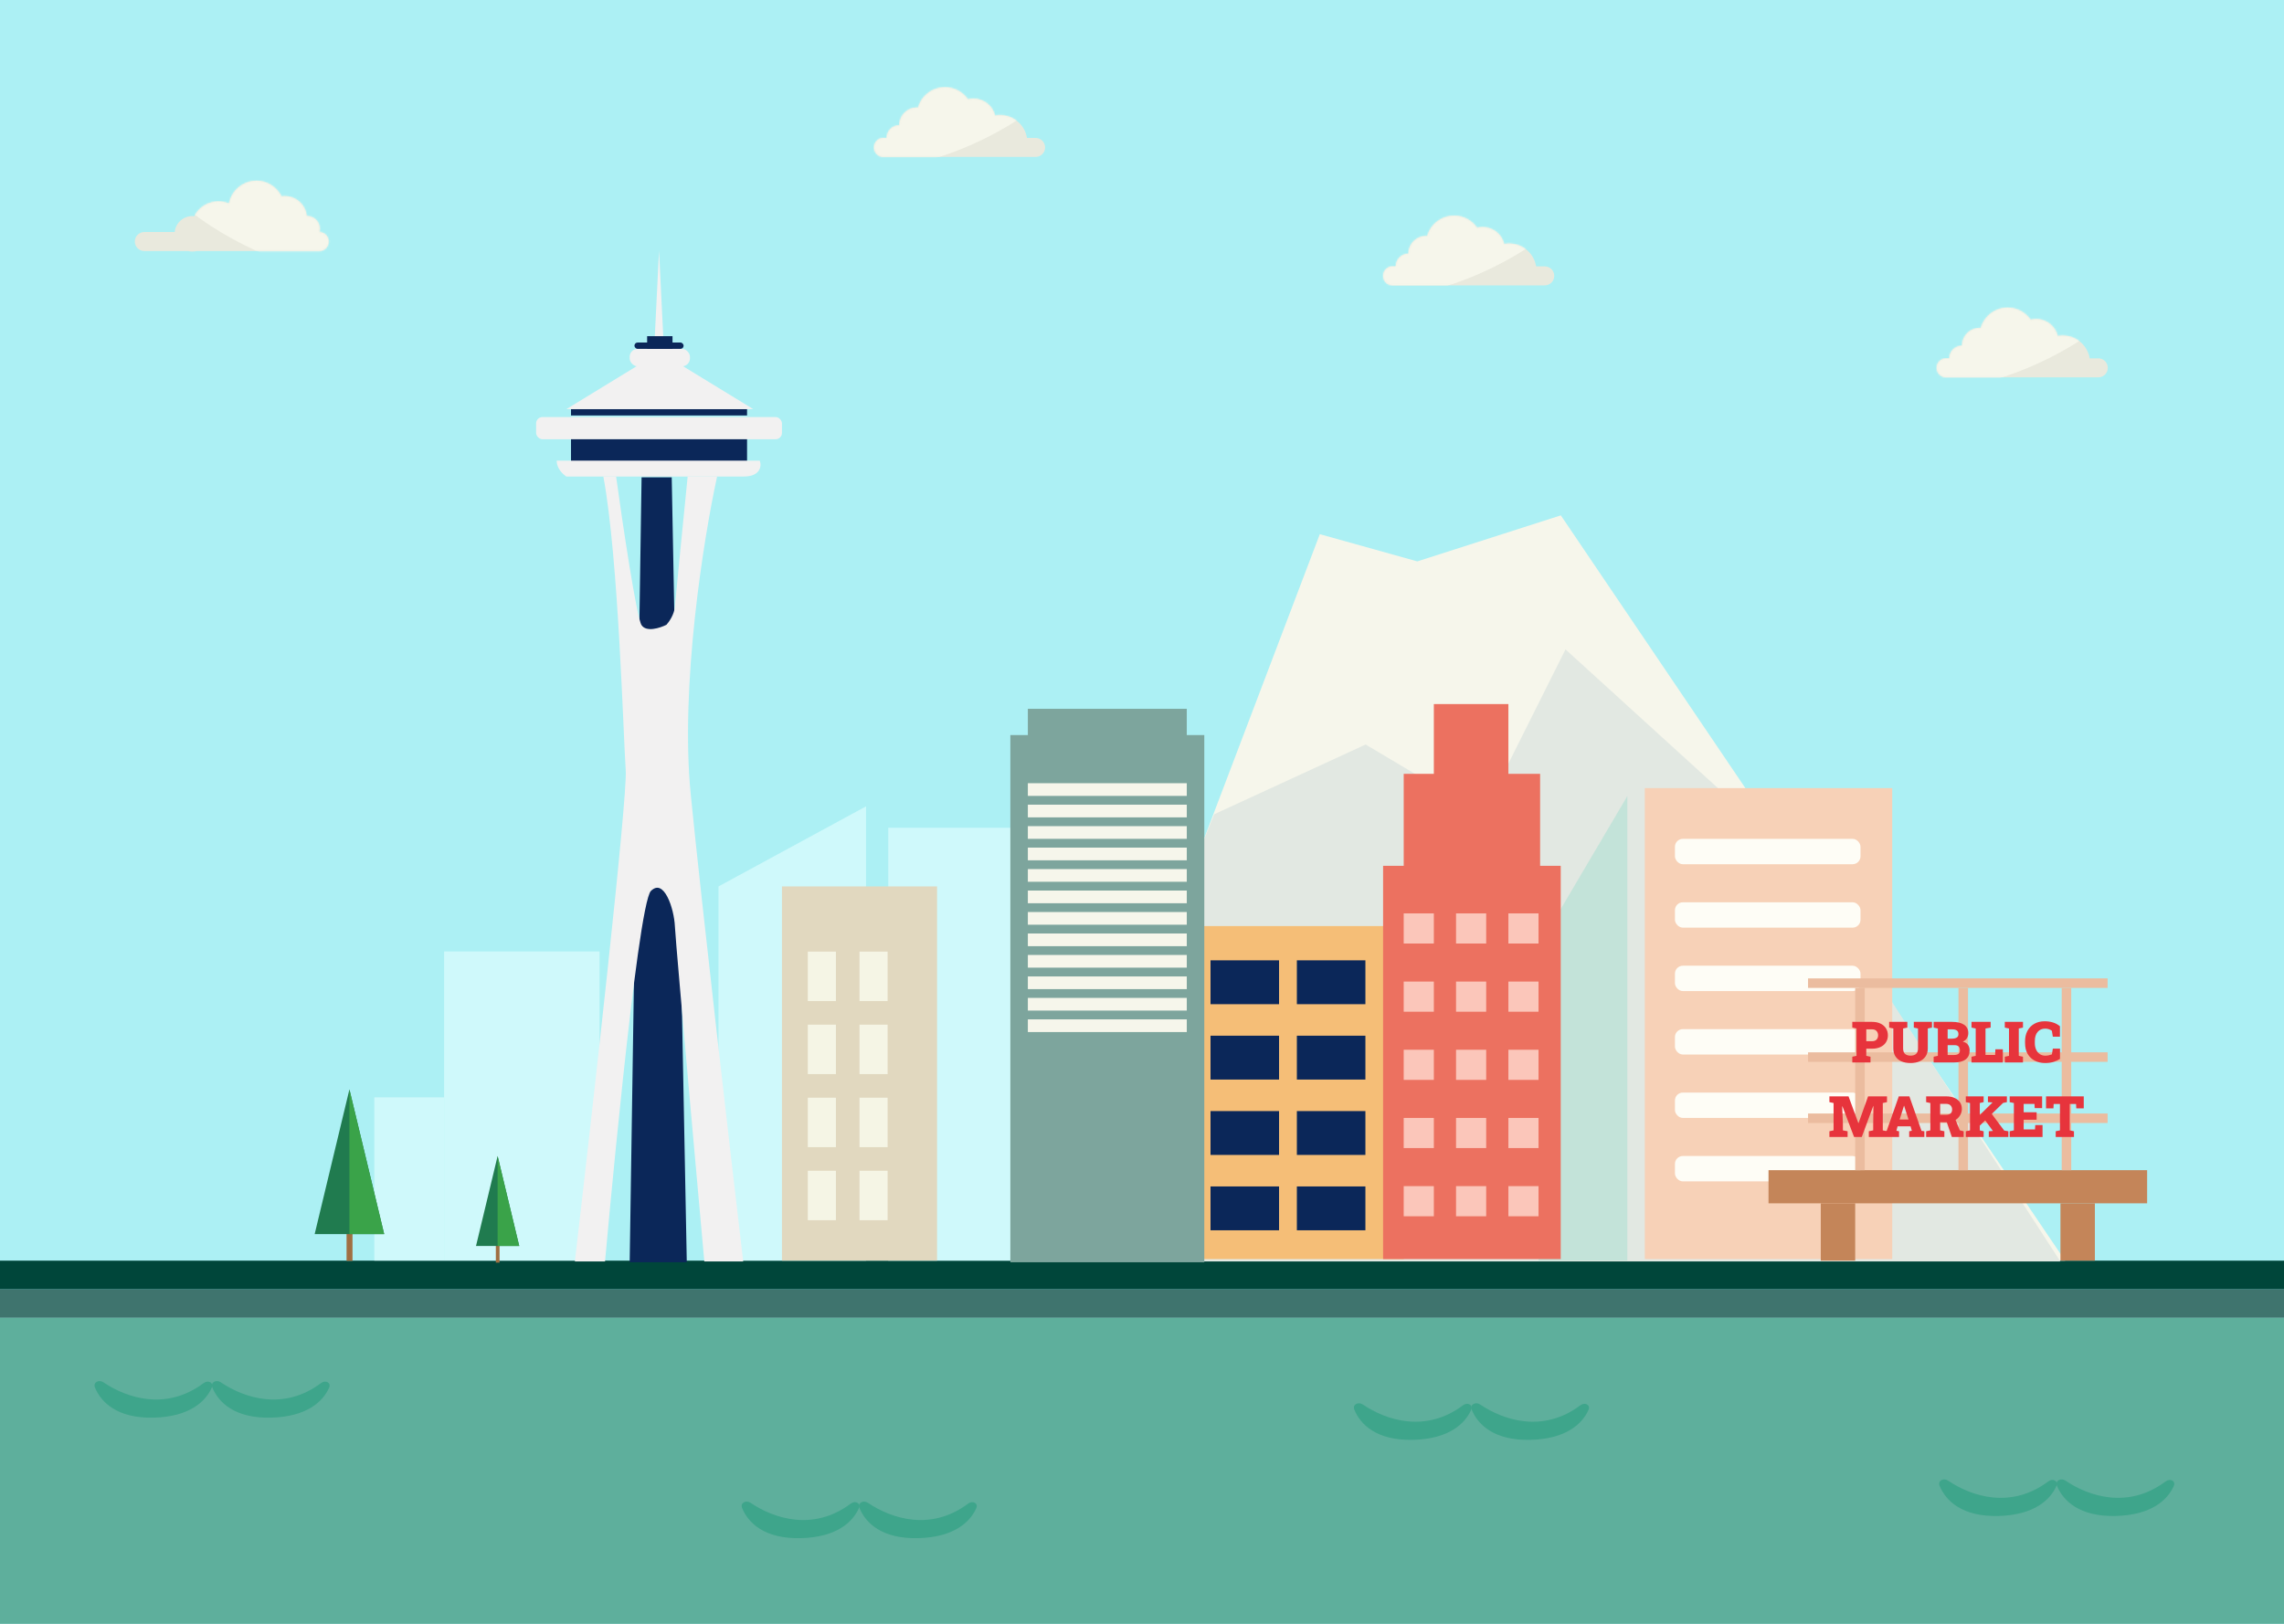 <svg width="1440" height="1024" viewBox="0 0 1440 1024" fill="none" xmlns="http://www.w3.org/2000/svg">
<rect width="1440" height="1024" fill="#ACF0F4"/>
<path fill-rule="evenodd" clip-rule="evenodd" d="M647.494 86.974C646.158 78.813 639.073 72.586 630.535 72.586C629.445 72.586 628.378 72.687 627.345 72.881C625.861 66.749 620.337 62.194 613.748 62.194C612.545 62.194 611.377 62.346 610.263 62.632C607.093 58.022 601.781 55 595.764 55C587.707 55 580.916 60.418 578.835 67.808C578.617 67.796 578.398 67.79 578.178 67.79C571.997 67.79 566.987 72.8 566.987 78.98L566.987 78.98C562.572 78.98 558.993 82.559 558.993 86.974H556.995C553.684 86.974 551 89.658 551 92.969C551 96.28 553.684 98.964 556.995 98.964H652.917C656.228 98.964 658.912 96.28 658.912 92.969C658.912 89.658 656.228 86.974 652.917 86.974H647.494Z" fill="#E9E9DD"/>
<mask id="mask0" mask-type="alpha" maskUnits="userSpaceOnUse" x="551" y="55" width="108" height="44">
<path fill-rule="evenodd" clip-rule="evenodd" d="M647.494 86.974C646.158 78.813 639.073 72.586 630.535 72.586C629.445 72.586 628.378 72.687 627.345 72.881C625.861 66.749 620.337 62.194 613.748 62.194C612.545 62.194 611.377 62.346 610.263 62.632C607.093 58.022 601.781 55 595.764 55C587.707 55 580.916 60.418 578.835 67.808C578.617 67.796 578.398 67.79 578.178 67.79C571.997 67.79 566.987 72.8 566.987 78.98L566.987 78.98C562.572 78.98 558.993 82.559 558.993 86.974H556.995C553.684 86.974 551 89.658 551 92.969C551 96.28 553.684 98.964 556.995 98.964H652.917C656.228 98.964 658.912 96.28 658.912 92.969C658.912 89.658 656.228 86.974 652.917 86.974H647.494Z" fill="#F6F6EB"/>
</mask>
<g mask="url(#mask0)">
<ellipse cx="522.027" cy="-68.238" rx="202.387" ry="178.243" fill="#F6F6EB"/>
</g>
<path fill-rule="evenodd" clip-rule="evenodd" d="M1317.49 225.974C1316.16 217.813 1309.07 211.586 1300.53 211.586C1299.44 211.586 1298.38 211.687 1297.34 211.881C1295.86 205.749 1290.34 201.194 1283.75 201.194C1282.54 201.194 1281.38 201.346 1280.26 201.632C1277.09 197.022 1271.78 194 1265.76 194C1257.71 194 1250.92 199.418 1248.83 206.808C1248.62 206.796 1248.4 206.79 1248.18 206.79C1242 206.79 1236.99 211.8 1236.99 217.98L1236.99 217.98C1232.57 217.98 1228.99 221.559 1228.99 225.974H1227C1223.68 225.974 1221 228.658 1221 231.969C1221 235.28 1223.68 237.964 1227 237.964H1322.92C1326.23 237.964 1328.91 235.28 1328.91 231.969C1328.91 228.658 1326.23 225.974 1322.92 225.974H1317.49Z" fill="#E9E9DD"/>
<mask id="mask1" mask-type="alpha" maskUnits="userSpaceOnUse" x="1221" y="194" width="108" height="44">
<path fill-rule="evenodd" clip-rule="evenodd" d="M1317.49 225.974C1316.16 217.813 1309.07 211.586 1300.53 211.586C1299.44 211.586 1298.38 211.687 1297.34 211.881C1295.86 205.749 1290.34 201.194 1283.75 201.194C1282.54 201.194 1281.38 201.346 1280.26 201.632C1277.09 197.022 1271.78 194 1265.76 194C1257.71 194 1250.92 199.418 1248.83 206.808C1248.62 206.796 1248.4 206.79 1248.18 206.79C1242 206.79 1236.99 211.8 1236.99 217.98L1236.99 217.98C1232.57 217.98 1228.99 221.559 1228.99 225.974H1227C1223.68 225.974 1221 228.658 1221 231.969C1221 235.28 1223.68 237.964 1227 237.964H1322.92C1326.23 237.964 1328.91 235.28 1328.91 231.969C1328.91 228.658 1326.23 225.974 1322.92 225.974H1317.49Z" fill="#F6F6EB"/>
</mask>
<g mask="url(#mask1)">
<ellipse cx="1192.03" cy="70.762" rx="202.387" ry="178.243" fill="#F6F6EB"/>
</g>
<path fill-rule="evenodd" clip-rule="evenodd" d="M968.494 167.974C967.158 159.813 960.073 153.586 951.535 153.586C950.445 153.586 949.378 153.687 948.345 153.881C946.861 147.749 941.337 143.194 934.748 143.194C933.545 143.194 932.377 143.346 931.263 143.632C928.093 139.022 922.781 136 916.764 136C908.707 136 901.916 141.418 899.835 148.808C899.617 148.796 899.398 148.79 899.178 148.79C892.997 148.79 887.987 153.8 887.987 159.98L887.987 159.98C883.572 159.98 879.993 163.559 879.993 167.974H877.995C874.684 167.974 872 170.658 872 173.969C872 177.28 874.684 179.964 877.995 179.964H973.917C977.228 179.964 979.912 177.28 979.912 173.969C979.912 170.658 977.228 167.974 973.917 167.974H968.494Z" fill="#E9E9DD"/>
<mask id="mask2" mask-type="alpha" maskUnits="userSpaceOnUse" x="872" y="136" width="108" height="44">
<path fill-rule="evenodd" clip-rule="evenodd" d="M968.494 167.974C967.158 159.813 960.073 153.586 951.535 153.586C950.445 153.586 949.378 153.687 948.345 153.881C946.861 147.749 941.337 143.194 934.748 143.194C933.545 143.194 932.377 143.346 931.263 143.632C928.093 139.022 922.781 136 916.764 136C908.707 136 901.916 141.418 899.835 148.808C899.617 148.796 899.398 148.79 899.178 148.79C892.997 148.79 887.987 153.8 887.987 159.98L887.987 159.98C883.572 159.98 879.993 163.559 879.993 167.974H877.995C874.684 167.974 872 170.658 872 173.969C872 177.28 874.684 179.964 877.995 179.964H973.917C977.228 179.964 979.912 177.28 979.912 173.969C979.912 170.658 977.228 167.974 973.917 167.974H968.494Z" fill="#F6F6EB"/>
</mask>
<g mask="url(#mask2)">
<ellipse cx="843.027" cy="12.762" rx="202.387" ry="178.243" fill="#F6F6EB"/>
</g>
<path fill-rule="evenodd" clip-rule="evenodd" d="M118.599 158.314C119.456 158.524 120.351 158.636 121.273 158.636C122.192 158.636 123.086 158.525 123.941 158.316L201.242 158.335C204.553 158.336 207.238 155.652 207.239 152.341C207.24 149.072 204.624 146.414 201.371 146.346C201.552 145.677 201.649 144.974 201.649 144.248C201.649 139.833 198.07 136.254 193.656 136.254C193.576 136.254 193.496 136.255 193.417 136.258C192.72 129.184 186.753 123.657 179.496 123.657C178.802 123.657 178.121 123.708 177.454 123.805C174.583 117.996 168.598 114 161.679 114C153.075 114 145.914 120.179 144.392 128.341C142.353 127.488 140.114 127.017 137.765 127.017C131.115 127.017 125.347 130.794 122.49 136.32C122.09 136.276 121.684 136.254 121.273 136.254C115.471 136.254 110.701 140.669 110.138 146.322L90.997 146.317C87.686 146.317 85.001 149 85 152.311C84.999 155.622 87.683 158.307 90.994 158.308L118.599 158.314Z" fill="#E9E9DD"/>
<mask id="mask3" mask-type="alpha" maskUnits="userSpaceOnUse" x="85" y="114" width="123" height="45">
<path fill-rule="evenodd" clip-rule="evenodd" d="M118.599 158.314C119.456 158.524 120.351 158.636 121.273 158.636C122.192 158.636 123.086 158.525 123.941 158.316L201.242 158.335C204.553 158.336 207.238 155.652 207.239 152.341C207.24 149.072 204.624 146.414 201.371 146.346C201.552 145.677 201.649 144.974 201.649 144.248C201.649 139.833 198.07 136.254 193.656 136.254C193.576 136.254 193.496 136.255 193.417 136.258C192.72 129.184 186.753 123.657 179.496 123.657C178.802 123.657 178.121 123.708 177.454 123.805C174.583 117.996 168.598 114 161.679 114C153.075 114 145.914 120.179 144.392 128.341C142.353 127.488 140.114 127.017 137.765 127.017C131.115 127.017 125.347 130.794 122.49 136.32C122.09 136.276 121.684 136.254 121.273 136.254C115.471 136.254 110.701 140.669 110.138 146.322L90.997 146.317C87.686 146.317 85.001 149 85 152.311C84.999 155.622 87.683 158.307 90.994 158.308L118.599 158.314Z" fill="#F6F6EB"/>
</mask>
<g mask="url(#mask3)">
<path d="M430.364 15.786C452.404 66.256 404.792 135.764 324.02 171.036C243.248 206.308 114.178 151.244 92.138 100.773C70.098 50.303 163.436 23.54 244.207 -11.732C324.979 -47.004 408.324 -34.684 430.364 15.786Z" fill="#F6F6EB"/>
</g>
<rect y="831" width="1440" height="193" fill="#5EAF9C"/>
<rect y="813" width="1440" height="18" fill="#3F746E"/>
<rect y="795" width="1440" height="18" fill="#00463A"/>
<rect x="560" y="522" width="148" height="273" fill="#D8FBFD" fill-opacity="0.79"/>
<path d="M453 559L546 508.5V795H453V559Z" fill="#D8FBFD" fill-opacity="0.79"/>
<rect x="280" y="600" width="98" height="195" fill="#D8FBFD" fill-opacity="0.79"/>
<rect x="236" y="692" width="44" height="103" fill="#D8FBFD" fill-opacity="0.79"/>
<path d="M832.105 336.859L658 795H1302L984.056 325L893.572 354.024L832.105 336.859Z" fill="#F6F6EB"/>
<path d="M765.5 513.5L651.5 795.5H1299L1137.5 546.5L987 409.5L935 513.5L861 469.5L765.5 513.5Z" fill="#E2E8E2"/>
<path d="M415.5 158L418.531 219.5H412.469L415.5 158Z" fill="#F2F1F1"/>
<rect x="397" y="220" width="38" height="11" rx="5" fill="#F2F1F1"/>
<rect x="408" y="212" width="16" height="8" fill="#0B2759"/>
<rect x="400" y="216" width="31" height="4" rx="2" fill="#0B2759"/>
<rect x="360" y="258" width="111" height="4" fill="#0B2759"/>
<path d="M416 222L474.89 258H357.11L416 222Z" fill="#F2F1F1"/>
<rect x="338" y="263" width="155" height="14" rx="4" fill="#F2F1F1"/>
<rect x="360" y="277" width="111" height="14" fill="#0B2759"/>
<path d="M479 290.5H351C351 296.1 355.667 299.5 357 300.5H469C479.4 300.5 480.333 293.833 479 290.5Z" fill="#F2F1F1"/>
<path d="M404.5 301H423.5L433 796H397L404.5 301Z" fill="#0B2759"/>
<path d="M435 501.058C428.2 432.635 443.167 339.176 451.5 301H434C431.5 326.069 426.4 377.484 426 382.596C425.6 387.708 422.167 392.591 420.5 394.393C416.333 396.523 407.2 399.505 404 394.393C400.8 389.281 392 330.001 388 301H381C390.5 352.612 393.5 464.192 395 485.82C396.2 503.122 374.167 699.149 363 795H381C381 795 401 570.365 410 561.517C419 552.67 425.5 572.823 426 584.128C426.5 595.434 444.5 795 444.5 795H468C459.833 725.529 441.8 569.48 435 501.058Z" fill="#F2F1F1" stroke="#F2F1F1"/>
<rect x="493" y="559" width="97.802" height="236" fill="#E1D8BF"/>
<rect x="509.301" y="600.105" width="17.718" height="31.183" fill="#F5F5E5"/>
<rect x="509.301" y="646.171" width="17.718" height="31.183" fill="#F5F5E5"/>
<rect x="509.301" y="692.237" width="17.718" height="31.183" fill="#F5F5E5"/>
<rect x="509.301" y="738.303" width="17.718" height="31.183" fill="#F5F5E5"/>
<rect x="541.901" y="600.105" width="17.718" height="31.183" fill="#F5F5E5"/>
<rect x="541.901" y="646.171" width="17.718" height="31.183" fill="#F5F5E5"/>
<rect x="541.901" y="692.237" width="17.718" height="31.183" fill="#F5F5E5"/>
<rect x="541.901" y="738.303" width="17.718" height="31.183" fill="#F5F5E5"/>
<path d="M970 597L1026 502V795H970V597Z" fill="#BEE2D8" fill-opacity="0.86"/>
<rect x="1037" y="497" width="156" height="297" fill="#F7D1B7"/>
<rect x="1056" y="529" width="117" height="16" rx="5" fill="#FEFDF6"/>
<rect x="1056" y="569" width="117" height="16" rx="5" fill="#FEFDF6"/>
<rect x="1056" y="609" width="117" height="16" rx="5" fill="#FEFDF6"/>
<rect x="1056" y="649" width="117" height="16" rx="5" fill="#FEFDF6"/>
<rect x="1056" y="689" width="117" height="16" rx="5" fill="#FEFDF6"/>
<rect x="1056" y="729" width="117" height="16" rx="5" fill="#FEFDF6"/>
<line x1="1139.92" y1="666.617" x2="1328.79" y2="666.617" stroke="#EBBC9F" stroke-width="6"/>
<line x1="1139.92" y1="705.196" x2="1328.79" y2="705.196" stroke="#EBBC9F" stroke-width="6"/>
<rect x="1115" y="737.935" width="238.71" height="20.897" fill="#C48559"/>
<line x1="1139.92" y1="620" x2="1328.79" y2="620" stroke="#EBBC9F" stroke-width="6"/>
<line x1="1172.65" y1="623" x2="1172.65" y2="737.935" stroke="#EBBC9F" stroke-width="6"/>
<line x1="1237.76" y1="623" x2="1237.76" y2="737.935" stroke="#EBBC9F" stroke-width="6"/>
<line x1="1302.86" y1="623" x2="1302.86" y2="737.935" stroke="#EBBC9F" stroke-width="6"/>
<path d="M1167.82 670V666.396L1170.47 665.834V648.59L1167.82 648.027V644.406H1180.26C1182.3 644.406 1184.07 644.764 1185.57 645.479C1187.07 646.193 1188.23 647.189 1189.03 648.467C1189.85 649.732 1190.27 651.209 1190.27 652.896C1190.27 654.584 1189.85 656.061 1189.03 657.326C1188.23 658.592 1187.07 659.576 1185.57 660.279C1184.07 660.982 1182.3 661.334 1180.26 661.334H1176.64V665.834L1179.3 666.396V670H1167.82ZM1176.64 656.605H1180.26C1181.52 656.605 1182.47 656.266 1183.11 655.586C1183.77 654.895 1184.1 654.01 1184.1 652.932C1184.1 651.818 1183.77 650.904 1183.11 650.189C1182.47 649.475 1181.52 649.117 1180.26 649.117H1176.64V656.605ZM1204.57 670.369C1202.37 670.369 1200.45 670.018 1198.81 669.314C1197.18 668.6 1195.92 667.557 1195.03 666.186C1194.14 664.814 1193.69 663.139 1193.69 661.158V648.59L1191.06 648.027V644.406H1202.52V648.027L1199.86 648.59V661.158C1199.86 662.705 1200.27 663.854 1201.08 664.604C1201.88 665.342 1203.04 665.711 1204.54 665.711C1207.68 665.711 1209.25 664.193 1209.25 661.158V648.59L1206.61 648.027V644.406H1218.07V648.027L1215.42 648.59V661.158C1215.42 663.104 1214.96 664.768 1214.05 666.15C1213.13 667.521 1211.86 668.57 1210.23 669.297C1208.62 670.012 1206.73 670.369 1204.57 670.369ZM1219.11 670V666.396L1221.77 665.834V648.59L1219.11 648.027V644.406H1230.69C1233.92 644.406 1236.43 644.998 1238.24 646.182C1240.04 647.365 1240.94 649.129 1240.94 651.473C1240.94 652.68 1240.66 653.764 1240.08 654.725C1239.51 655.674 1238.62 656.395 1237.43 656.887C1238.96 657.215 1240.08 657.889 1240.77 658.908C1241.46 659.916 1241.8 661.082 1241.8 662.406C1241.8 664.914 1240.97 666.807 1239.29 668.084C1237.61 669.361 1235.18 670 1232 670H1219.11ZM1227.94 655.023H1230.43C1233.33 655.023 1234.77 654.074 1234.77 652.176C1234.77 651.109 1234.43 650.336 1233.75 649.855C1233.09 649.363 1232.07 649.117 1230.69 649.117H1227.94V655.023ZM1227.94 665.307H1232C1234.44 665.307 1235.67 664.334 1235.67 662.389C1235.67 661.287 1235.4 660.467 1234.86 659.928C1234.33 659.377 1233.48 659.102 1232.29 659.102H1227.94V665.307ZM1242.98 670V666.396L1245.64 665.834V648.59L1242.98 648.027V644.406H1255.04V648.027L1251.81 648.59V665.271H1257.89L1258.03 661.703H1262.74V670H1242.98ZM1263.97 670V666.396L1266.62 665.834V648.59L1263.97 648.027V644.406H1275.43V648.027L1272.78 648.59V665.834L1275.43 666.396V670H1263.97ZM1289.41 670.369C1286.97 670.369 1284.79 669.877 1282.88 668.893C1280.97 667.908 1279.47 666.484 1278.38 664.621C1277.29 662.746 1276.75 660.473 1276.75 657.801V656.623C1276.75 654.162 1277.25 651.988 1278.24 650.102C1279.25 648.203 1280.68 646.721 1282.53 645.654C1284.4 644.576 1286.6 644.037 1289.16 644.037C1290.94 644.037 1292.63 644.277 1294.24 644.758C1295.86 645.227 1297.36 646.035 1298.74 647.184V653.775H1294.26L1293.64 649.996C1293.04 649.586 1292.4 649.264 1291.71 649.029C1291.02 648.795 1290.24 648.678 1289.37 648.678C1287.43 648.678 1285.86 649.369 1284.68 650.752C1283.49 652.123 1282.9 654.068 1282.9 656.588V657.801C1282.9 659.371 1283.18 660.754 1283.73 661.949C1284.28 663.133 1285.05 664.059 1286.03 664.727C1287.03 665.395 1288.18 665.729 1289.48 665.729C1290.17 665.729 1290.87 665.658 1291.59 665.518C1292.3 665.365 1292.99 665.166 1293.66 664.92L1294.27 661.299H1298.77V667.75C1297.76 668.453 1296.45 669.068 1294.87 669.596C1293.29 670.111 1291.47 670.369 1289.41 670.369ZM1153.39 717V713.396L1156.02 712.834V695.59L1153.39 695.027V691.406H1165.46L1171.65 708.264H1171.76L1177.77 691.406H1189.7V695.027L1187.05 695.59V712.834L1189.7 713.396V717H1178.24V713.396L1181 712.834V709.494L1181.14 697.453L1181.04 697.436L1173.79 717H1168.94L1161.6 697.664L1161.47 697.682L1161.89 708.65V712.834L1164.86 713.396V717H1153.39ZM1187.72 717V713.396L1189.51 713.133L1197.14 691.406H1203.82L1211.46 713.133L1213.26 713.396V717H1203.69V713.396L1205.36 713.08L1204.59 710.303H1196.36L1195.63 713.08L1197.3 713.396V717H1187.72ZM1197.67 705.979H1203.27L1200.78 698.227L1200.5 697.33H1200.39L1200.09 698.314L1197.67 705.979ZM1214.38 717V713.396L1217.04 712.834V695.59L1214.38 695.027V691.389H1226.97C1229 691.389 1230.75 691.711 1232.24 692.355C1233.73 693 1234.88 693.92 1235.69 695.115C1236.5 696.299 1236.9 697.705 1236.9 699.334C1236.9 700.729 1236.54 702.035 1235.83 703.254C1235.12 704.473 1234.16 705.475 1232.94 706.26L1235.62 712.799L1238.04 713.414V717H1230.59L1227.41 707.771L1223.21 707.719V712.834L1225.86 713.396V717H1214.38ZM1223.21 702.99H1227.04C1228.23 702.99 1229.15 702.715 1229.8 702.164C1230.44 701.602 1230.77 700.793 1230.77 699.738C1230.77 698.648 1230.44 697.775 1229.78 697.119C1229.12 696.451 1228.19 696.117 1226.97 696.117H1223.21V702.99ZM1239.38 717V713.396L1242.03 712.834V695.59L1239.38 695.027V691.406H1250.63V695.027L1248.2 695.59V703.148L1256.22 695.256L1256.24 695.221L1253.34 695.027V691.406H1265.29V695.027L1262.88 695.537L1255.76 702.48L1263.6 712.957L1266.22 713.396V717H1253.88V713.396L1256.45 713.203H1256.48L1251.61 706.541L1248.2 709.863V712.834L1250.63 713.396V717H1239.38ZM1267.05 717V713.396L1269.7 712.834V695.59L1267.05 695.027V691.406H1287.49V698.789H1282.83L1282.69 696.152H1275.87V701.408H1284.04V706.137H1275.87V712.236H1283.02L1283.17 709.477H1287.77V717H1267.05ZM1296.07 717V713.396L1298.74 712.834V696.188H1294.78L1294.63 698.947H1289.97V691.406H1313.75V698.947H1309.04L1308.9 696.188H1304.91V712.834L1307.58 713.396V717H1296.07Z" fill="#E7343C"/>
<rect x="1147.95" y="758.832" width="21.701" height="36.168" fill="#C48559"/>
<rect x="1299.06" y="758.832" width="21.701" height="36.168" fill="#C48559"/>
<rect x="739" y="584" width="146.049" height="210" fill="#F5BE77"/>
<rect x="763.197" y="605.605" width="43.21" height="27.654" fill="#0B2759"/>
<rect x="763.197" y="653.136" width="43.21" height="27.654" fill="#0B2759"/>
<rect x="763.197" y="700.667" width="43.21" height="27.654" fill="#0B2759"/>
<rect x="763.197" y="748.198" width="43.21" height="27.654" fill="#0B2759"/>
<rect x="817.642" y="605.605" width="43.21" height="27.654" fill="#0B2759"/>
<rect x="817.642" y="653.136" width="43.21" height="27.654" fill="#0B2759"/>
<rect x="817.642" y="700.667" width="43.21" height="27.654" fill="#0B2759"/>
<rect x="817.642" y="748.198" width="43.21" height="27.654" fill="#0B2759"/>
<path fill-rule="evenodd" clip-rule="evenodd" d="M951 444H904V488H885V546H872V794H984V546H971V488H951V444Z" fill="#EC7160"/>
<rect x="885" y="576" width="19" height="19" fill="#FBC6BA"/>
<rect x="885" y="619" width="19" height="19" fill="#FBC6BA"/>
<rect x="885" y="662" width="19" height="19" fill="#FBC6BA"/>
<rect x="885" y="705" width="19" height="19" fill="#FBC6BA"/>
<rect x="885" y="748" width="19" height="19" fill="#FBC6BA"/>
<rect x="918" y="576" width="19" height="19" fill="#FBC6BA"/>
<rect x="918" y="619" width="19" height="19" fill="#FBC6BA"/>
<rect x="918" y="662" width="19" height="19" fill="#FBC6BA"/>
<rect x="918" y="705" width="19" height="19" fill="#FBC6BA"/>
<rect x="918" y="748" width="19" height="19" fill="#FBC6BA"/>
<rect x="951" y="576" width="19" height="19" fill="#FBC6BA"/>
<rect x="951" y="619" width="19" height="19" fill="#FBC6BA"/>
<rect x="951" y="662" width="19" height="19" fill="#FBC6BA"/>
<rect x="951" y="705" width="19" height="19" fill="#FBC6BA"/>
<rect x="951" y="748" width="19" height="19" fill="#FBC6BA"/>
<path fill-rule="evenodd" clip-rule="evenodd" d="M748.237 447H648.039V463.547H748.237V447ZM759.276 796V463.547H637V796H759.276Z" fill="#7DA59D"/>
<line x1="648.039" y1="497.907" x2="748.237" y2="497.907" stroke="#F6F6EB" stroke-width="8"/>
<line x1="648.039" y1="511.446" x2="748.237" y2="511.446" stroke="#F6F6EB" stroke-width="8"/>
<line x1="648.039" y1="524.985" x2="748.237" y2="524.985" stroke="#F6F6EB" stroke-width="8"/>
<line x1="648.039" y1="538.524" x2="748.237" y2="538.524" stroke="#F6F6EB" stroke-width="8"/>
<line x1="648.039" y1="552.062" x2="748.237" y2="552.062" stroke="#F6F6EB" stroke-width="8"/>
<line x1="648.039" y1="565.601" x2="748.237" y2="565.601" stroke="#F6F6EB" stroke-width="8"/>
<line x1="648.039" y1="579.14" x2="748.237" y2="579.14" stroke="#F6F6EB" stroke-width="8"/>
<line x1="648.039" y1="592.679" x2="748.237" y2="592.679" stroke="#F6F6EB" stroke-width="8"/>
<line x1="648.039" y1="606.218" x2="748.237" y2="606.218" stroke="#F6F6EB" stroke-width="8"/>
<line x1="648.039" y1="619.757" x2="748.237" y2="619.757" stroke="#F6F6EB" stroke-width="8"/>
<line x1="648.039" y1="633.295" x2="748.237" y2="633.295" stroke="#F6F6EB" stroke-width="8"/>
<line x1="648.039" y1="646.834" x2="748.237" y2="646.834" stroke="#F6F6EB" stroke-width="8"/>
<rect x="218.5" y="771.016" width="3.743" height="24.123" fill="#A06F42"/>
<path d="M220.302 687L242.214 778.243H198.39L220.302 687Z" fill="#207B4F"/>
<path d="M220.302 687L242.214 778.243H220.302V687Z" fill="#3AA349"/>
<rect x="312.614" y="781.249" width="2.328" height="15.002" fill="#A06F42"/>
<path d="M313.735 729L327.362 785.743H300.108L313.735 729Z" fill="#207B4F"/>
<path d="M313.735 729L327.362 785.743H313.735V729Z" fill="#3AA349"/>
<path d="M128.399 872.191C104.808 889.898 79.894 881.643 65.226 871.721C62.326 869.759 58.551 871.738 59.872 874.981C63.666 884.297 73.944 894.591 97 894C119.48 893.424 129.639 883.814 133.5 875.121C134.931 871.897 131.22 870.073 128.399 872.191Z" fill="#3EA58B"/>
<path d="M536.399 948.191C512.808 965.898 487.895 957.643 473.226 947.721C470.326 945.759 466.551 947.738 467.872 950.981C471.666 960.297 481.944 970.591 505 970C527.48 969.424 537.639 959.814 541.5 951.121C542.931 947.897 539.22 946.073 536.399 948.191Z" fill="#3EA58B"/>
<path d="M922.399 886.191C898.808 903.898 873.895 895.643 859.226 885.721C856.326 883.759 852.551 885.738 853.872 888.981C857.666 898.297 867.944 908.591 891 908C913.48 907.424 923.639 897.814 927.5 889.121C928.931 885.897 925.22 884.073 922.399 886.191Z" fill="#3EA58B"/>
<path d="M1291.4 934.191C1267.81 951.898 1242.89 943.643 1228.23 933.721C1225.33 931.759 1221.55 933.738 1222.87 936.981C1226.67 946.297 1236.94 956.591 1260 956C1282.48 955.424 1292.64 945.814 1296.5 937.121C1297.93 933.897 1294.22 932.073 1291.4 934.191Z" fill="#3EA58B"/>
<path d="M202.399 872.191C178.808 889.898 153.895 881.643 139.226 871.721C136.326 869.759 132.551 871.738 133.872 874.981C137.666 884.297 147.944 894.591 171 894C193.48 893.424 203.639 883.814 207.5 875.121C208.931 871.897 205.22 870.073 202.399 872.191Z" fill="#3EA58B"/>
<path d="M610.399 948.191C586.808 965.898 561.895 957.643 547.226 947.721C544.326 945.759 540.551 947.738 541.872 950.981C545.666 960.297 555.944 970.591 579 970C601.48 969.424 611.639 959.814 615.5 951.121C616.931 947.897 613.22 946.073 610.399 948.191Z" fill="#3EA58B"/>
<path d="M996.399 886.191C972.808 903.898 947.895 895.643 933.226 885.721C930.326 883.759 926.551 885.738 927.872 888.981C931.666 898.297 941.944 908.591 965 908C987.48 907.424 997.639 897.814 1001.5 889.121C1002.93 885.897 999.22 884.073 996.399 886.191Z" fill="#3EA58B"/>
<path d="M1365.4 934.191C1341.81 951.898 1316.89 943.643 1302.23 933.721C1299.33 931.759 1295.55 933.738 1296.87 936.981C1300.67 946.297 1310.94 956.591 1334 956C1356.48 955.424 1366.64 945.814 1370.5 937.121C1371.93 933.897 1368.22 932.073 1365.4 934.191Z" fill="#3EA58B"/>
</svg>
